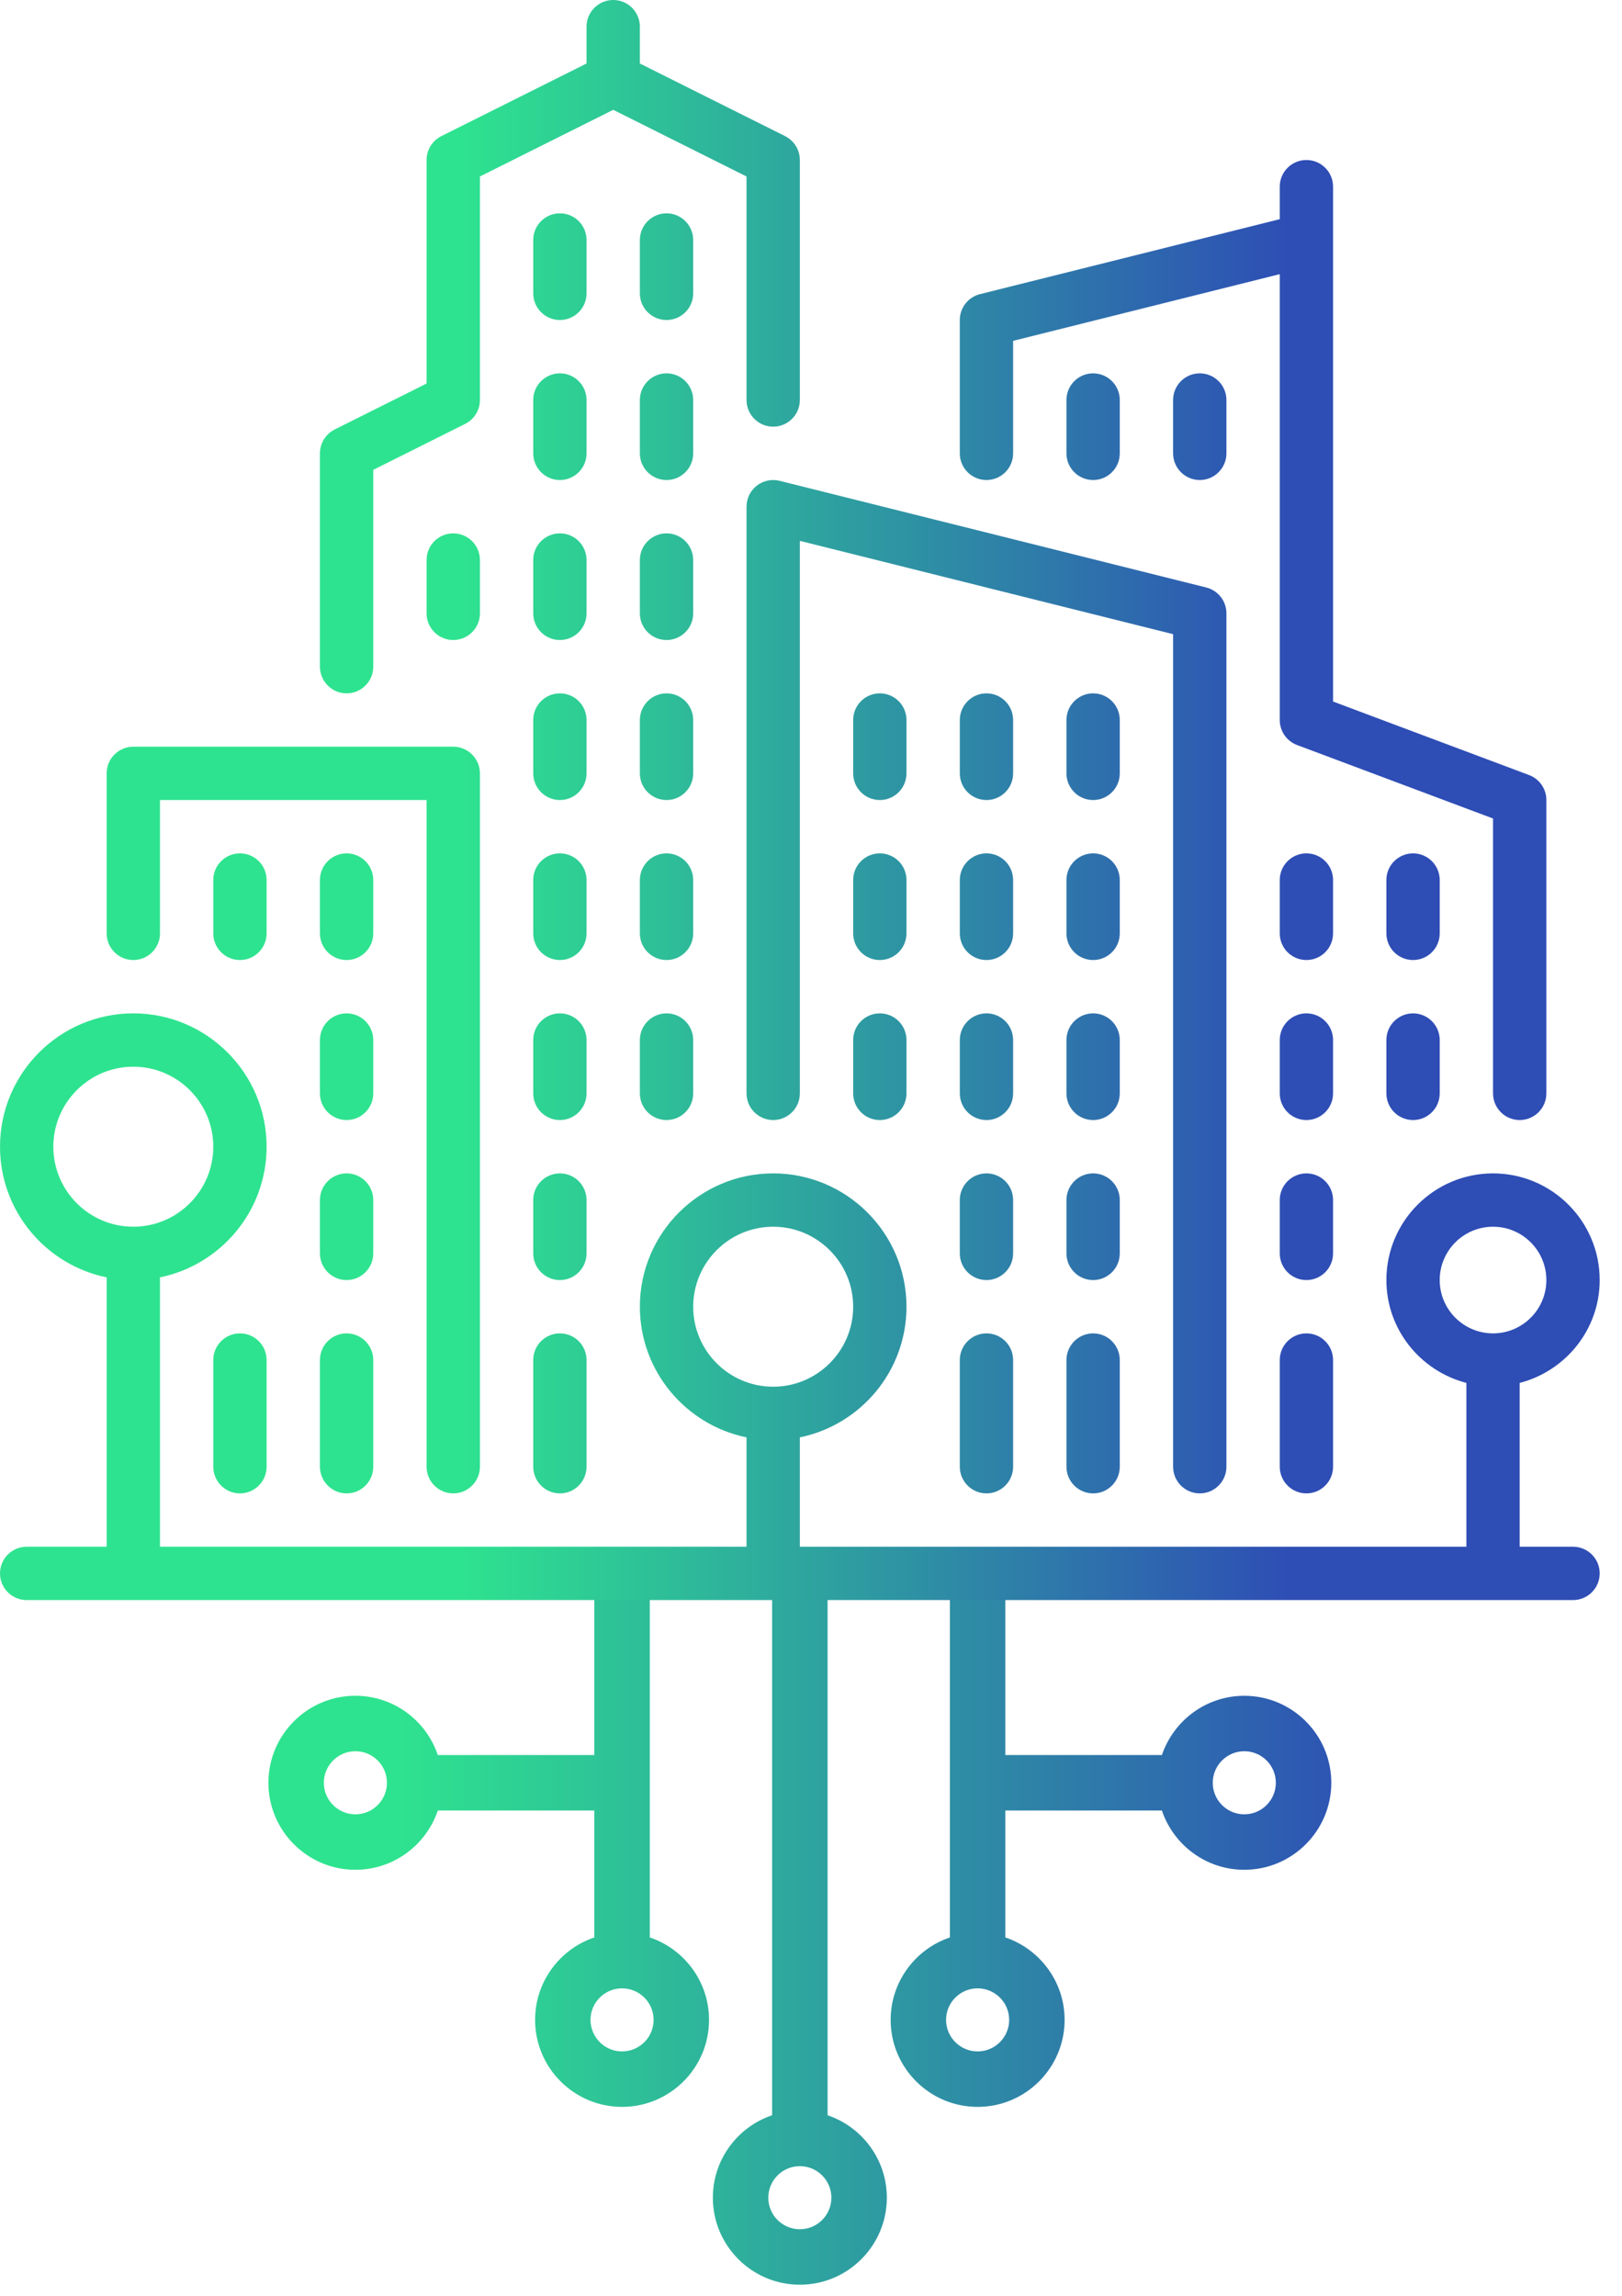 <?xml version="1.0" encoding="UTF-8" standalone="no"?><!DOCTYPE svg PUBLIC "-//W3C//DTD SVG 1.1//EN" "http://www.w3.org/Graphics/SVG/1.1/DTD/svg11.dtd"><svg width="100%" height="100%" viewBox="0 0 65 92" version="1.1" xmlns="http://www.w3.org/2000/svg" xmlns:xlink="http://www.w3.org/1999/xlink" xml:space="preserve" xmlns:serif="http://www.serif.com/" style="fill-rule:evenodd;clip-rule:evenodd;stroke-linejoin:round;stroke-miterlimit:1.414;"><g><g id="Layer1"><path d="M30.942,63.038l0,21.708c-1.379,0.465 -2.375,1.77 -2.375,3.304c0,1.922 1.564,3.486 3.486,3.486c1.922,0 3.486,-1.564 3.486,-3.486c0,-1.534 -0.996,-2.838 -2.375,-3.303l0,-21.709l-2.222,0Zm2.375,25.012c0,0.697 -0.567,1.264 -1.264,1.264c-0.697,0 -1.264,-0.567 -1.264,-1.264c0,-0.697 0.567,-1.264 1.264,-1.264c0.697,0 1.264,0.567 1.264,1.264Zm6.971,-15.513l0,5.085c1.379,0.466 2.375,1.77 2.375,3.304c0,1.922 -1.564,3.485 -3.486,3.485c-1.922,0 -3.485,-1.563 -3.485,-3.485c0,-1.534 0.996,-2.839 2.374,-3.304l0,-14.584l2.222,0l0,7.277l6.273,0c0.473,-1.385 1.774,-2.374 3.303,-2.374c1.922,0 3.486,1.563 3.486,3.485c0,1.922 -1.564,3.486 -3.486,3.486c-1.534,0 -2.838,-0.996 -3.303,-2.375l-6.273,0Zm-22.743,0c-0.465,1.379 -1.769,2.375 -3.303,2.375c-1.922,0 -3.486,-1.564 -3.486,-3.486c0,-1.922 1.564,-3.486 3.486,-3.486c1.534,0 2.838,0.996 3.303,2.375l6.272,0l0,-7.277l2.222,0l0,14.584c1.379,0.465 2.375,1.77 2.375,3.303c0,1.922 -1.564,3.486 -3.486,3.486c-1.922,0 -3.485,-1.564 -3.485,-3.486c0,-1.533 0.996,-2.838 2.374,-3.303l0,-5.085l-6.272,0Zm8.647,8.388c0,0.327 -0.124,0.625 -0.329,0.85c-0.231,0.254 -0.564,0.414 -0.935,0.414c-0.329,0 -0.63,-0.126 -0.855,-0.334c-0.251,-0.231 -0.409,-0.562 -0.409,-0.93c0,-0.696 0.567,-1.263 1.264,-1.263c0.19,0 0.37,0.042 0.532,0.117c0.432,0.201 0.732,0.64 0.732,1.146Zm14.249,0c0,0.697 -0.567,1.264 -1.264,1.264c-0.697,0 -1.264,-0.567 -1.264,-1.264c0,-0.696 0.567,-1.263 1.264,-1.263c0.697,0 1.264,0.567 1.264,1.263Zm9.423,-10.763c0.697,0 1.264,0.567 1.264,1.264c0,0.697 -0.567,1.264 -1.264,1.264c-0.697,0 -1.264,-0.567 -1.264,-1.264c0,-0.697 0.567,-1.264 1.264,-1.264Zm-35.622,2.528c-0.697,0 -1.264,-0.567 -1.264,-1.264c0,-0.697 0.567,-1.264 1.264,-1.264c0.697,0 1.264,0.567 1.264,1.264c0,0.697 -0.567,1.264 -1.264,1.264Z" style="fill:url(#_Linear1);"/></g><g><path d="M40.6,41.669c0,-0.59 -0.478,-1.069 -1.068,-1.069c-0.59,0 -1.068,0.479 -1.068,1.069l0,2.137c0,0.589 0.478,1.068 1.068,1.068c0.59,0 1.068,-0.479 1.068,-1.068l0,-2.137Z" style="fill:url(#_Linear2);fill-rule:nonzero;"/><path d="M39.532,53.421c-0.59,0 -1.069,0.479 -1.069,1.069l0,4.273c0,0.59 0.479,1.069 1.069,1.069c0.589,0 1.068,-0.479 1.068,-1.069l0,-4.273c0,-0.59 -0.478,-1.069 -1.068,-1.069Z" style="fill:url(#_Linear3);fill-rule:nonzero;"/><path d="M44.874,28.848c0,-0.59 -0.479,-1.069 -1.068,-1.069c-0.59,0 -1.069,0.479 -1.069,1.069l0,2.136c0,0.59 0.479,1.069 1.069,1.069c0.589,0 1.068,-0.479 1.068,-1.069l0,-2.136Z" style="fill:url(#_Linear4);fill-rule:nonzero;"/><path d="M40.6,35.258c0,-0.59 -0.478,-1.068 -1.068,-1.068c-0.59,0 -1.068,0.478 -1.068,1.068l0,2.137c0,0.59 0.478,1.068 1.068,1.068c0.59,0 1.068,-0.478 1.068,-1.068l0,-2.137Z" style="fill:url(#_Linear5);fill-rule:nonzero;"/><path d="M40.6,48.079c0,-0.589 -0.478,-1.068 -1.068,-1.068c-0.59,0 -1.069,0.479 -1.069,1.068l0,2.137c0,0.59 0.479,1.069 1.069,1.069c0.589,0 1.068,-0.479 1.068,-1.069l0,-2.137l0,0Z" style="fill:url(#_Linear6);fill-rule:nonzero;"/><path d="M44.874,35.258c0,-0.59 -0.479,-1.068 -1.068,-1.068c-0.59,0 -1.069,0.478 -1.069,1.068l0,2.137c0,0.59 0.479,1.068 1.069,1.068c0.589,0 1.068,-0.478 1.068,-1.068l0,-2.137Z" style="fill:url(#_Linear7);fill-rule:nonzero;"/><path d="M36.326,28.848c0,-0.59 -0.478,-1.069 -1.068,-1.069c-0.59,0 -1.068,0.479 -1.068,1.069l0,2.136c0,0.59 0.478,1.069 1.068,1.069c0.59,0 1.068,-0.479 1.068,-1.069l0,-2.136Z" style="fill:url(#_Linear8);fill-rule:nonzero;"/><path d="M40.6,28.848c0,-0.59 -0.478,-1.069 -1.068,-1.069c-0.59,0 -1.068,0.479 -1.068,1.069l0,2.136c0,0.59 0.478,1.069 1.068,1.069c0.59,0 1.068,-0.479 1.068,-1.069l0,-2.136Z" style="fill:url(#_Linear9);fill-rule:nonzero;"/><path d="M44.874,18.163l0,-2.137c0,-0.589 -0.479,-1.068 -1.068,-1.068c-0.59,0 -1.069,0.479 -1.069,1.068l0,2.137c0,0.59 0.479,1.069 1.069,1.069c0.589,0 1.068,-0.479 1.068,-1.069Z" style="fill:url(#_Linear10);fill-rule:nonzero;"/><path d="M36.326,35.258c0,-0.59 -0.478,-1.068 -1.068,-1.068c-0.59,0 -1.068,0.478 -1.068,1.068l0,2.137c0,0.59 0.478,1.068 1.068,1.068c0.59,0 1.068,-0.478 1.068,-1.068l0,-2.137Z" style="fill:url(#_Linear11);fill-rule:nonzero;"/><path d="M49.148,16.026c0,-0.589 -0.479,-1.068 -1.069,-1.068c-0.589,0 -1.068,0.479 -1.068,1.068l0,2.137c0,0.59 0.479,1.069 1.068,1.069c0.59,0 1.069,-0.479 1.069,-1.069l0,-2.137Z" style="fill:url(#_Linear12);fill-rule:nonzero;"/><path d="M35.258,40.6c-0.59,0 -1.068,0.479 -1.068,1.069l0,2.137c0,0.589 0.478,1.068 1.068,1.068c0.59,0 1.068,-0.479 1.068,-1.068l0,-2.137c0,-0.59 -0.478,-1.069 -1.068,-1.069Z" style="fill:url(#_Linear13);fill-rule:nonzero;"/><path d="M53.421,48.079c0,-0.589 -0.478,-1.068 -1.068,-1.068c-0.59,0 -1.068,0.479 -1.068,1.068l0,2.137c0,0.59 0.478,1.069 1.068,1.069c0.59,0 1.068,-0.479 1.068,-1.069l0,-2.137l0,0Z" style="fill:url(#_Linear14);fill-rule:nonzero;"/><path d="M52.353,53.421c-0.59,0 -1.068,0.479 -1.068,1.069l0,4.273c0,0.59 0.478,1.069 1.068,1.069c0.59,0 1.068,-0.479 1.068,-1.069l0,-4.273c0,-0.59 -0.478,-1.069 -1.068,-1.069Z" style="fill:url(#_Linear15);fill-rule:nonzero;"/><path d="M56.627,40.6c-0.59,0 -1.069,0.479 -1.069,1.069l0,2.137c0,0.589 0.479,1.068 1.069,1.068c0.589,0 1.068,-0.479 1.068,-1.068l0,-2.137c0,-0.59 -0.479,-1.069 -1.068,-1.069Z" style="fill:url(#_Linear16);fill-rule:nonzero;"/><path d="M39.532,19.232c0.589,0 1.068,-0.479 1.068,-1.069l0,-4.507l10.685,-2.672l0,17.864c0,0.445 0.276,0.844 0.693,1.001l7.854,2.944l0,11.013c0,0.589 0.479,1.068 1.068,1.068c0.59,0 1.069,-0.479 1.069,-1.068l0,-11.753c0,-0.446 -0.277,-0.844 -0.694,-1.001l-7.854,-2.945l0,-20.628c0,-0.59 -0.478,-1.068 -1.068,-1.068c-0.59,0 -1.068,0.478 -1.068,1.068l0,1.302l-12.013,3.004c-0.475,0.118 -0.809,0.546 -0.809,1.036l0,5.342c0,0.59 0.479,1.069 1.069,1.069Z" style="fill:url(#_Linear17);fill-rule:nonzero;"/><path d="M57.695,35.258c0,-0.59 -0.479,-1.068 -1.068,-1.068c-0.59,0 -1.069,0.478 -1.069,1.068l0,2.137c0,0.59 0.479,1.068 1.069,1.068c0.589,0 1.068,-0.478 1.068,-1.068l0,-2.137Z" style="fill:url(#_Linear18);fill-rule:nonzero;"/><path d="M53.421,35.258c0,-0.59 -0.478,-1.068 -1.068,-1.068c-0.59,0 -1.068,0.478 -1.068,1.068l0,2.137c0,0.59 0.478,1.068 1.068,1.068c0.59,0 1.068,-0.478 1.068,-1.068l0,-2.137Z" style="fill:url(#_Linear19);fill-rule:nonzero;"/><path d="M44.874,48.079c0,-0.589 -0.479,-1.068 -1.068,-1.068c-0.59,0 -1.069,0.479 -1.069,1.068l0,2.137c0,0.59 0.479,1.069 1.069,1.069c0.589,0 1.068,-0.479 1.068,-1.069l0,-2.137Z" style="fill:url(#_Linear20);fill-rule:nonzero;"/><path d="M53.421,41.669c0,-0.59 -0.478,-1.069 -1.068,-1.069c-0.59,0 -1.068,0.479 -1.068,1.069l0,2.137c0,0.589 0.478,1.068 1.068,1.068c0.59,0 1.068,-0.479 1.068,-1.068l0,-2.137Z" style="fill:url(#_Linear21);fill-rule:nonzero;"/><path d="M43.806,53.421c-0.59,0 -1.069,0.479 -1.069,1.069l0,4.273c0,0.59 0.479,1.069 1.069,1.069c0.589,0 1.068,-0.479 1.068,-1.069l0,-4.273c0,-0.59 -0.479,-1.069 -1.068,-1.069Z" style="fill:url(#_Linear22);fill-rule:nonzero;"/><path d="M44.874,41.669c0,-0.59 -0.479,-1.069 -1.068,-1.069c-0.59,0 -1.069,0.479 -1.069,1.069l0,2.137c0,0.589 0.479,1.068 1.069,1.068c0.589,0 1.068,-0.479 1.068,-1.068l0,-2.137Z" style="fill:url(#_Linear23);fill-rule:nonzero;"/><path d="M48.079,59.832c0.59,0 1.069,-0.479 1.069,-1.068l0,-34.19c0,-0.491 -0.335,-0.918 -0.809,-1.036l-17.095,-4.274c-0.317,-0.08 -0.658,-0.008 -0.917,0.194c-0.259,0.202 -0.411,0.513 -0.411,0.842l0,23.505c0,0.59 0.479,1.069 1.068,1.069c0.59,0 1.069,-0.479 1.069,-1.069l0,-22.136l14.958,3.739l0,33.356c0,0.589 0.479,1.068 1.068,1.068Z" style="fill:url(#_Linear24);fill-rule:nonzero;"/><path d="M23.505,22.437c0,-0.59 -0.478,-1.068 -1.068,-1.068c-0.59,0 -1.068,0.478 -1.068,1.068l0,2.137c0,0.59 0.478,1.068 1.068,1.068c0.59,0 1.068,-0.478 1.068,-1.068l0,-2.137Z" style="fill:url(#_Linear25);fill-rule:nonzero;"/><path d="M23.505,16.026c0,-0.589 -0.478,-1.068 -1.068,-1.068c-0.59,0 -1.068,0.479 -1.068,1.068l0,2.137c0,0.59 0.478,1.069 1.068,1.069c0.59,0 1.068,-0.479 1.068,-1.069l0,-2.137Z" style="fill:url(#_Linear26);fill-rule:nonzero;"/><path d="M14.958,48.079c0,-0.589 -0.479,-1.068 -1.068,-1.068c-0.59,0 -1.069,0.479 -1.069,1.068l0,2.137c0,0.59 0.479,1.069 1.069,1.069c0.589,0 1.068,-0.479 1.068,-1.069l0,-2.137l0,0Z" style="fill:url(#_Linear27);fill-rule:nonzero;"/><path d="M5.342,38.463c0.59,0 1.069,-0.478 1.069,-1.068l0,-5.342l10.684,0l0,26.71c0,0.59 0.478,1.069 1.068,1.069c0.59,0 1.069,-0.479 1.069,-1.069l0,-27.779c0,-0.589 -0.479,-1.068 -1.069,-1.068l-12.821,0c-0.59,0 -1.068,0.479 -1.068,1.068l0,6.411c0,0.59 0.478,1.068 1.068,1.068Z" style="fill:url(#_Linear28);fill-rule:nonzero;"/><path d="M17.095,22.437l0,2.137c0,0.59 0.478,1.068 1.068,1.068c0.59,0 1.069,-0.478 1.069,-1.068l0,-2.137c0,-0.59 -0.479,-1.068 -1.069,-1.068c-0.59,0 -1.068,0.478 -1.068,1.068Z" style="fill:url(#_Linear29);fill-rule:nonzero;"/><path d="M23.505,9.616c0,-0.59 -0.478,-1.069 -1.068,-1.069c-0.59,0 -1.068,0.479 -1.068,1.069l0,2.137c0,0.589 0.478,1.068 1.068,1.068c0.59,0 1.068,-0.479 1.068,-1.068l0,-2.137Z" style="fill:url(#_Linear30);fill-rule:nonzero;"/><path d="M13.89,53.421c-0.59,0 -1.069,0.479 -1.069,1.069l0,4.273c0,0.59 0.479,1.069 1.069,1.069c0.589,0 1.068,-0.479 1.068,-1.069l0,-4.273c0,-0.59 -0.479,-1.069 -1.068,-1.069Z" style="fill:url(#_Linear31);fill-rule:nonzero;"/><path d="M63.037,61.969l-2.137,0l0,-6.563c1.838,-0.477 3.206,-2.136 3.206,-4.122c0,-2.357 -1.917,-4.273 -4.274,-4.273c-2.357,0 -4.274,1.917 -4.274,4.273c0,1.986 1.368,3.645 3.206,4.122l0,6.563l-26.711,0l0,-4.382c2.435,-0.497 4.273,-2.654 4.273,-5.234c0,-2.946 -2.396,-5.342 -5.342,-5.342c-2.945,0 -5.342,2.396 -5.342,5.342c0,2.58 1.839,4.737 4.274,5.234l0,4.382l-23.505,0l0,-10.792c2.434,-0.497 4.273,-2.654 4.273,-5.235c0,-2.945 -2.396,-5.342 -5.342,-5.342c-2.946,0 -5.342,2.397 -5.342,5.342c0,2.581 1.839,4.738 4.274,5.235l0,10.792l-3.206,0c-0.589,0 -1.068,0.478 -1.068,1.068c0,0.59 0.479,1.069 1.068,1.069l61.969,0c0.59,0 1.069,-0.479 1.069,-1.069c0,-0.589 -0.479,-1.068 -1.069,-1.068Zm-60.9,-16.027c0,-1.767 1.438,-3.205 3.205,-3.205c1.767,0 3.205,1.438 3.205,3.205c0,1.767 -1.438,3.206 -3.205,3.206c-1.767,0 -3.205,-1.439 -3.205,-3.206Zm25.642,6.411c0,-1.767 1.438,-3.205 3.205,-3.205c1.768,0 3.206,1.438 3.206,3.205c0,1.767 -1.438,3.205 -3.206,3.205c-1.767,0 -3.205,-1.438 -3.205,-3.205Zm29.916,-1.068c0,-1.179 0.958,-2.137 2.137,-2.137c1.179,0 2.137,0.958 2.137,2.137c0,1.178 -0.958,2.136 -2.137,2.136c-1.179,0 -2.137,-0.958 -2.137,-2.136Z" style="fill:url(#_Linear32);fill-rule:nonzero;"/><path d="M8.547,54.49l0,4.273c0,0.59 0.479,1.069 1.069,1.069c0.59,0 1.068,-0.479 1.068,-1.069l0,-4.273c0,-0.59 -0.478,-1.069 -1.068,-1.069c-0.59,0 -1.069,0.479 -1.069,1.069Z" style="fill:url(#_Linear33);fill-rule:nonzero;"/><path d="M14.958,35.258c0,-0.59 -0.479,-1.068 -1.068,-1.068c-0.59,0 -1.069,0.478 -1.069,1.068l0,2.137c0,0.59 0.479,1.068 1.069,1.068c0.589,0 1.068,-0.478 1.068,-1.068l0,-2.137Z" style="fill:url(#_Linear34);fill-rule:nonzero;"/><path d="M14.958,41.669c0,-0.59 -0.479,-1.069 -1.068,-1.069c-0.59,0 -1.069,0.479 -1.069,1.069l0,2.137c0,0.589 0.479,1.068 1.069,1.068c0.589,0 1.068,-0.479 1.068,-1.068l0,-2.137Z" style="fill:url(#_Linear35);fill-rule:nonzero;"/><path d="M8.547,35.258l0,2.137c0,0.59 0.479,1.068 1.069,1.068c0.59,0 1.068,-0.478 1.068,-1.068l0,-2.137c0,-0.59 -0.478,-1.068 -1.068,-1.068c-0.59,0 -1.069,0.478 -1.069,1.068Z" style="fill:url(#_Linear36);fill-rule:nonzero;"/><path d="M23.505,41.669c0,-0.59 -0.478,-1.069 -1.068,-1.069c-0.59,0 -1.068,0.479 -1.068,1.069l0,2.137c0,0.589 0.478,1.068 1.068,1.068c0.59,0 1.068,-0.479 1.068,-1.068l0,-2.137Z" style="fill:url(#_Linear37);fill-rule:nonzero;"/><path d="M27.779,28.848c0,-0.59 -0.479,-1.069 -1.068,-1.069c-0.59,0 -1.069,0.479 -1.069,1.069l0,2.136c0,0.59 0.479,1.069 1.069,1.069c0.589,0 1.068,-0.479 1.068,-1.069l0,-2.136Z" style="fill:url(#_Linear38);fill-rule:nonzero;"/><path d="M27.779,22.437c0,-0.59 -0.479,-1.068 -1.068,-1.068c-0.59,0 -1.069,0.478 -1.069,1.068l0,2.137c0,0.59 0.479,1.068 1.069,1.068c0.589,0 1.068,-0.478 1.068,-1.068l0,-2.137Z" style="fill:url(#_Linear39);fill-rule:nonzero;"/><path d="M27.779,35.258c0,-0.59 -0.479,-1.068 -1.068,-1.068c-0.59,0 -1.069,0.478 -1.069,1.068l0,2.137c0,0.59 0.479,1.068 1.069,1.068c0.589,0 1.068,-0.478 1.068,-1.068l0,-2.137Z" style="fill:url(#_Linear40);fill-rule:nonzero;"/><path d="M26.711,40.6c-0.59,0 -1.069,0.479 -1.069,1.069l0,2.137c0,0.589 0.479,1.068 1.069,1.068c0.589,0 1.068,-0.479 1.068,-1.068l0,-2.137c0,-0.59 -0.479,-1.069 -1.068,-1.069Z" style="fill:url(#_Linear41);fill-rule:nonzero;"/><path d="M27.779,16.026c0,-0.589 -0.479,-1.068 -1.068,-1.068c-0.59,0 -1.069,0.479 -1.069,1.068l0,2.137c0,0.59 0.479,1.069 1.069,1.069c0.589,0 1.068,-0.479 1.068,-1.069l0,-2.137Z" style="fill:url(#_Linear42);fill-rule:nonzero;"/><path d="M23.505,48.079c0,-0.589 -0.478,-1.068 -1.068,-1.068c-0.59,0 -1.068,0.479 -1.068,1.068l0,2.137c0,0.59 0.478,1.069 1.068,1.069c0.59,0 1.068,-0.479 1.068,-1.069l0,-2.137Z" style="fill:url(#_Linear43);fill-rule:nonzero;"/><path d="M13.89,27.779c0.589,0 1.068,-0.479 1.068,-1.068l0,-7.887l3.683,-1.841c0.362,-0.182 0.591,-0.552 0.591,-0.957l0,-8.955l5.342,-2.671l5.342,2.671l0,8.955c0,0.59 0.479,1.069 1.068,1.069c0.59,0 1.069,-0.479 1.069,-1.069l0,-9.615c0,-0.405 -0.229,-0.775 -0.591,-0.957l-5.82,-2.909l0,-1.477c0,-0.589 -0.478,-1.068 -1.068,-1.068c-0.59,0 -1.069,0.479 -1.069,1.068l0,1.477l-5.819,2.909c-0.362,0.182 -0.591,0.552 -0.591,0.956l0,8.956l-3.683,1.841c-0.362,0.182 -0.591,0.551 -0.591,0.956l0,8.548c0,0.589 0.479,1.068 1.069,1.068Z" style="fill:url(#_Linear44);fill-rule:nonzero;"/><path d="M23.505,35.258c0,-0.59 -0.478,-1.068 -1.068,-1.068c-0.59,0 -1.068,0.478 -1.068,1.068l0,2.137c0,0.59 0.478,1.068 1.068,1.068c0.59,0 1.068,-0.478 1.068,-1.068l0,-2.137Z" style="fill:url(#_Linear45);fill-rule:nonzero;"/><path d="M22.437,53.421c-0.59,0 -1.068,0.479 -1.068,1.069l0,4.273c0,0.59 0.478,1.069 1.068,1.069c0.59,0 1.068,-0.479 1.068,-1.069l0,-4.273c0,-0.59 -0.478,-1.069 -1.068,-1.069Z" style="fill:url(#_Linear46);fill-rule:nonzero;"/><path d="M27.779,9.616c0,-0.59 -0.479,-1.069 -1.068,-1.069c-0.59,0 -1.069,0.479 -1.069,1.069l0,2.137c0,0.589 0.479,1.068 1.069,1.068c0.589,0 1.068,-0.479 1.068,-1.068l0,-2.137Z" style="fill:url(#_Linear47);fill-rule:nonzero;"/><path d="M23.505,28.848c0,-0.59 -0.478,-1.069 -1.068,-1.069c-0.59,0 -1.068,0.479 -1.068,1.069l0,2.136c0,0.59 0.478,1.069 1.068,1.069c0.59,0 1.068,-0.479 1.068,-1.069l0,-2.136Z" style="fill:url(#_Linear48);fill-rule:nonzero;"/></g></g><defs><linearGradient id="_Linear1" x1="0" y1="0" x2="1" y2="0" gradientUnits="userSpaceOnUse" gradientTransform="matrix(39.566,0,0,56.495,15.882,87.091)"><stop offset="0" style="stop-color:#2ee38f;stop-opacity:1"/><stop offset="1" style="stop-color:#2e4db5;stop-opacity:1"/></linearGradient><linearGradient id="_Linear2" x1="0" y1="0" x2="1" y2="0" gradientUnits="userSpaceOnUse" gradientTransform="matrix(33.444,0,0,47.754,18.384,60.349)"><stop offset="0" style="stop-color:#2ee38f;stop-opacity:1"/><stop offset="1" style="stop-color:#2e4db5;stop-opacity:1"/></linearGradient><linearGradient id="_Linear3" x1="0" y1="0" x2="1" y2="0" gradientUnits="userSpaceOnUse" gradientTransform="matrix(33.444,0,0,47.754,18.384,60.349)"><stop offset="0" style="stop-color:#2ee38f;stop-opacity:1"/><stop offset="1" style="stop-color:#2e4db5;stop-opacity:1"/></linearGradient><linearGradient id="_Linear4" x1="0" y1="0" x2="1" y2="0" gradientUnits="userSpaceOnUse" gradientTransform="matrix(33.444,0,0,47.754,18.384,60.349)"><stop offset="0" style="stop-color:#2ee38f;stop-opacity:1"/><stop offset="1" style="stop-color:#2e4db5;stop-opacity:1"/></linearGradient><linearGradient id="_Linear5" x1="0" y1="0" x2="1" y2="0" gradientUnits="userSpaceOnUse" gradientTransform="matrix(33.444,0,0,47.754,18.384,60.349)"><stop offset="0" style="stop-color:#2ee38f;stop-opacity:1"/><stop offset="1" style="stop-color:#2e4db5;stop-opacity:1"/></linearGradient><linearGradient id="_Linear6" x1="0" y1="0" x2="1" y2="0" gradientUnits="userSpaceOnUse" gradientTransform="matrix(33.444,0,0,47.754,18.384,60.349)"><stop offset="0" style="stop-color:#2ee38f;stop-opacity:1"/><stop offset="1" style="stop-color:#2e4db5;stop-opacity:1"/></linearGradient><linearGradient id="_Linear7" x1="0" y1="0" x2="1" y2="0" gradientUnits="userSpaceOnUse" gradientTransform="matrix(33.444,0,0,47.754,18.384,60.349)"><stop offset="0" style="stop-color:#2ee38f;stop-opacity:1"/><stop offset="1" style="stop-color:#2e4db5;stop-opacity:1"/></linearGradient><linearGradient id="_Linear8" x1="0" y1="0" x2="1" y2="0" gradientUnits="userSpaceOnUse" gradientTransform="matrix(33.444,0,0,47.754,18.384,60.349)"><stop offset="0" style="stop-color:#2ee38f;stop-opacity:1"/><stop offset="1" style="stop-color:#2e4db5;stop-opacity:1"/></linearGradient><linearGradient id="_Linear9" x1="0" y1="0" x2="1" y2="0" gradientUnits="userSpaceOnUse" gradientTransform="matrix(33.444,0,0,47.754,18.384,60.349)"><stop offset="0" style="stop-color:#2ee38f;stop-opacity:1"/><stop offset="1" style="stop-color:#2e4db5;stop-opacity:1"/></linearGradient><linearGradient id="_Linear10" x1="0" y1="0" x2="1" y2="0" gradientUnits="userSpaceOnUse" gradientTransform="matrix(33.444,0,0,47.754,18.384,60.349)"><stop offset="0" style="stop-color:#2ee38f;stop-opacity:1"/><stop offset="1" style="stop-color:#2e4db5;stop-opacity:1"/></linearGradient><linearGradient id="_Linear11" x1="0" y1="0" x2="1" y2="0" gradientUnits="userSpaceOnUse" gradientTransform="matrix(33.444,0,0,47.754,18.384,60.349)"><stop offset="0" style="stop-color:#2ee38f;stop-opacity:1"/><stop offset="1" style="stop-color:#2e4db5;stop-opacity:1"/></linearGradient><linearGradient id="_Linear12" x1="0" y1="0" x2="1" y2="0" gradientUnits="userSpaceOnUse" gradientTransform="matrix(33.444,0,0,47.754,18.384,60.349)"><stop offset="0" style="stop-color:#2ee38f;stop-opacity:1"/><stop offset="1" style="stop-color:#2e4db5;stop-opacity:1"/></linearGradient><linearGradient id="_Linear13" x1="0" y1="0" x2="1" y2="0" gradientUnits="userSpaceOnUse" gradientTransform="matrix(33.444,0,0,47.754,18.384,60.349)"><stop offset="0" style="stop-color:#2ee38f;stop-opacity:1"/><stop offset="1" style="stop-color:#2e4db5;stop-opacity:1"/></linearGradient><linearGradient id="_Linear14" x1="0" y1="0" x2="1" y2="0" gradientUnits="userSpaceOnUse" gradientTransform="matrix(33.444,0,0,47.754,18.384,60.349)"><stop offset="0" style="stop-color:#2ee38f;stop-opacity:1"/><stop offset="1" style="stop-color:#2e4db5;stop-opacity:1"/></linearGradient><linearGradient id="_Linear15" x1="0" y1="0" x2="1" y2="0" gradientUnits="userSpaceOnUse" gradientTransform="matrix(33.444,0,0,47.754,18.384,60.349)"><stop offset="0" style="stop-color:#2ee38f;stop-opacity:1"/><stop offset="1" style="stop-color:#2e4db5;stop-opacity:1"/></linearGradient><linearGradient id="_Linear16" x1="0" y1="0" x2="1" y2="0" gradientUnits="userSpaceOnUse" gradientTransform="matrix(33.444,0,0,47.754,18.384,60.349)"><stop offset="0" style="stop-color:#2ee38f;stop-opacity:1"/><stop offset="1" style="stop-color:#2e4db5;stop-opacity:1"/></linearGradient><linearGradient id="_Linear17" x1="0" y1="0" x2="1" y2="0" gradientUnits="userSpaceOnUse" gradientTransform="matrix(33.444,0,0,47.754,18.384,60.349)"><stop offset="0" style="stop-color:#2ee38f;stop-opacity:1"/><stop offset="1" style="stop-color:#2e4db5;stop-opacity:1"/></linearGradient><linearGradient id="_Linear18" x1="0" y1="0" x2="1" y2="0" gradientUnits="userSpaceOnUse" gradientTransform="matrix(33.444,0,0,47.754,18.384,60.349)"><stop offset="0" style="stop-color:#2ee38f;stop-opacity:1"/><stop offset="1" style="stop-color:#2e4db5;stop-opacity:1"/></linearGradient><linearGradient id="_Linear19" x1="0" y1="0" x2="1" y2="0" gradientUnits="userSpaceOnUse" gradientTransform="matrix(33.444,0,0,47.754,18.384,60.349)"><stop offset="0" style="stop-color:#2ee38f;stop-opacity:1"/><stop offset="1" style="stop-color:#2e4db5;stop-opacity:1"/></linearGradient><linearGradient id="_Linear20" x1="0" y1="0" x2="1" y2="0" gradientUnits="userSpaceOnUse" gradientTransform="matrix(33.444,0,0,47.754,18.384,60.349)"><stop offset="0" style="stop-color:#2ee38f;stop-opacity:1"/><stop offset="1" style="stop-color:#2e4db5;stop-opacity:1"/></linearGradient><linearGradient id="_Linear21" x1="0" y1="0" x2="1" y2="0" gradientUnits="userSpaceOnUse" gradientTransform="matrix(33.444,0,0,47.754,18.384,60.349)"><stop offset="0" style="stop-color:#2ee38f;stop-opacity:1"/><stop offset="1" style="stop-color:#2e4db5;stop-opacity:1"/></linearGradient><linearGradient id="_Linear22" x1="0" y1="0" x2="1" y2="0" gradientUnits="userSpaceOnUse" gradientTransform="matrix(33.444,0,0,47.754,18.384,60.349)"><stop offset="0" style="stop-color:#2ee38f;stop-opacity:1"/><stop offset="1" style="stop-color:#2e4db5;stop-opacity:1"/></linearGradient><linearGradient id="_Linear23" x1="0" y1="0" x2="1" y2="0" gradientUnits="userSpaceOnUse" gradientTransform="matrix(33.444,0,0,47.754,18.384,60.349)"><stop offset="0" style="stop-color:#2ee38f;stop-opacity:1"/><stop offset="1" style="stop-color:#2e4db5;stop-opacity:1"/></linearGradient><linearGradient id="_Linear24" x1="0" y1="0" x2="1" y2="0" gradientUnits="userSpaceOnUse" gradientTransform="matrix(33.444,0,0,47.754,18.384,60.349)"><stop offset="0" style="stop-color:#2ee38f;stop-opacity:1"/><stop offset="1" style="stop-color:#2e4db5;stop-opacity:1"/></linearGradient><linearGradient id="_Linear25" x1="0" y1="0" x2="1" y2="0" gradientUnits="userSpaceOnUse" gradientTransform="matrix(33.444,0,0,47.754,18.384,60.349)"><stop offset="0" style="stop-color:#2ee38f;stop-opacity:1"/><stop offset="1" style="stop-color:#2e4db5;stop-opacity:1"/></linearGradient><linearGradient id="_Linear26" x1="0" y1="0" x2="1" y2="0" gradientUnits="userSpaceOnUse" gradientTransform="matrix(33.444,0,0,47.754,18.384,60.349)"><stop offset="0" style="stop-color:#2ee38f;stop-opacity:1"/><stop offset="1" style="stop-color:#2e4db5;stop-opacity:1"/></linearGradient><linearGradient id="_Linear27" x1="0" y1="0" x2="1" y2="0" gradientUnits="userSpaceOnUse" gradientTransform="matrix(33.444,0,0,47.754,18.384,60.349)"><stop offset="0" style="stop-color:#2ee38f;stop-opacity:1"/><stop offset="1" style="stop-color:#2e4db5;stop-opacity:1"/></linearGradient><linearGradient id="_Linear28" x1="0" y1="0" x2="1" y2="0" gradientUnits="userSpaceOnUse" gradientTransform="matrix(33.444,0,0,47.754,18.384,60.349)"><stop offset="0" style="stop-color:#2ee38f;stop-opacity:1"/><stop offset="1" style="stop-color:#2e4db5;stop-opacity:1"/></linearGradient><linearGradient id="_Linear29" x1="0" y1="0" x2="1" y2="0" gradientUnits="userSpaceOnUse" gradientTransform="matrix(33.444,0,0,47.754,18.384,60.349)"><stop offset="0" style="stop-color:#2ee38f;stop-opacity:1"/><stop offset="1" style="stop-color:#2e4db5;stop-opacity:1"/></linearGradient><linearGradient id="_Linear30" x1="0" y1="0" x2="1" y2="0" gradientUnits="userSpaceOnUse" gradientTransform="matrix(33.444,0,0,47.754,18.384,60.349)"><stop offset="0" style="stop-color:#2ee38f;stop-opacity:1"/><stop offset="1" style="stop-color:#2e4db5;stop-opacity:1"/></linearGradient><linearGradient id="_Linear31" x1="0" y1="0" x2="1" y2="0" gradientUnits="userSpaceOnUse" gradientTransform="matrix(33.444,0,0,47.754,18.384,60.349)"><stop offset="0" style="stop-color:#2ee38f;stop-opacity:1"/><stop offset="1" style="stop-color:#2e4db5;stop-opacity:1"/></linearGradient><linearGradient id="_Linear32" x1="0" y1="0" x2="1" y2="0" gradientUnits="userSpaceOnUse" gradientTransform="matrix(33.444,0,0,47.754,18.384,60.349)"><stop offset="0" style="stop-color:#2ee38f;stop-opacity:1"/><stop offset="1" style="stop-color:#2e4db5;stop-opacity:1"/></linearGradient><linearGradient id="_Linear33" x1="0" y1="0" x2="1" y2="0" gradientUnits="userSpaceOnUse" gradientTransform="matrix(33.444,0,0,47.754,18.384,60.349)"><stop offset="0" style="stop-color:#2ee38f;stop-opacity:1"/><stop offset="1" style="stop-color:#2e4db5;stop-opacity:1"/></linearGradient><linearGradient id="_Linear34" x1="0" y1="0" x2="1" y2="0" gradientUnits="userSpaceOnUse" gradientTransform="matrix(33.444,0,0,47.754,18.384,60.349)"><stop offset="0" style="stop-color:#2ee38f;stop-opacity:1"/><stop offset="1" style="stop-color:#2e4db5;stop-opacity:1"/></linearGradient><linearGradient id="_Linear35" x1="0" y1="0" x2="1" y2="0" gradientUnits="userSpaceOnUse" gradientTransform="matrix(33.444,0,0,47.754,18.384,60.349)"><stop offset="0" style="stop-color:#2ee38f;stop-opacity:1"/><stop offset="1" style="stop-color:#2e4db5;stop-opacity:1"/></linearGradient><linearGradient id="_Linear36" x1="0" y1="0" x2="1" y2="0" gradientUnits="userSpaceOnUse" gradientTransform="matrix(33.444,0,0,47.754,18.384,60.349)"><stop offset="0" style="stop-color:#2ee38f;stop-opacity:1"/><stop offset="1" style="stop-color:#2e4db5;stop-opacity:1"/></linearGradient><linearGradient id="_Linear37" x1="0" y1="0" x2="1" y2="0" gradientUnits="userSpaceOnUse" gradientTransform="matrix(33.444,0,0,47.754,18.384,60.349)"><stop offset="0" style="stop-color:#2ee38f;stop-opacity:1"/><stop offset="1" style="stop-color:#2e4db5;stop-opacity:1"/></linearGradient><linearGradient id="_Linear38" x1="0" y1="0" x2="1" y2="0" gradientUnits="userSpaceOnUse" gradientTransform="matrix(33.444,0,0,47.754,18.384,60.349)"><stop offset="0" style="stop-color:#2ee38f;stop-opacity:1"/><stop offset="1" style="stop-color:#2e4db5;stop-opacity:1"/></linearGradient><linearGradient id="_Linear39" x1="0" y1="0" x2="1" y2="0" gradientUnits="userSpaceOnUse" gradientTransform="matrix(33.444,0,0,47.754,18.384,60.349)"><stop offset="0" style="stop-color:#2ee38f;stop-opacity:1"/><stop offset="1" style="stop-color:#2e4db5;stop-opacity:1"/></linearGradient><linearGradient id="_Linear40" x1="0" y1="0" x2="1" y2="0" gradientUnits="userSpaceOnUse" gradientTransform="matrix(33.444,0,0,47.754,18.384,60.349)"><stop offset="0" style="stop-color:#2ee38f;stop-opacity:1"/><stop offset="1" style="stop-color:#2e4db5;stop-opacity:1"/></linearGradient><linearGradient id="_Linear41" x1="0" y1="0" x2="1" y2="0" gradientUnits="userSpaceOnUse" gradientTransform="matrix(33.444,0,0,47.754,18.384,60.349)"><stop offset="0" style="stop-color:#2ee38f;stop-opacity:1"/><stop offset="1" style="stop-color:#2e4db5;stop-opacity:1"/></linearGradient><linearGradient id="_Linear42" x1="0" y1="0" x2="1" y2="0" gradientUnits="userSpaceOnUse" gradientTransform="matrix(33.444,0,0,47.754,18.384,60.349)"><stop offset="0" style="stop-color:#2ee38f;stop-opacity:1"/><stop offset="1" style="stop-color:#2e4db5;stop-opacity:1"/></linearGradient><linearGradient id="_Linear43" x1="0" y1="0" x2="1" y2="0" gradientUnits="userSpaceOnUse" gradientTransform="matrix(33.444,0,0,47.754,18.384,60.349)"><stop offset="0" style="stop-color:#2ee38f;stop-opacity:1"/><stop offset="1" style="stop-color:#2e4db5;stop-opacity:1"/></linearGradient><linearGradient id="_Linear44" x1="0" y1="0" x2="1" y2="0" gradientUnits="userSpaceOnUse" gradientTransform="matrix(33.444,0,0,47.754,18.384,60.349)"><stop offset="0" style="stop-color:#2ee38f;stop-opacity:1"/><stop offset="1" style="stop-color:#2e4db5;stop-opacity:1"/></linearGradient><linearGradient id="_Linear45" x1="0" y1="0" x2="1" y2="0" gradientUnits="userSpaceOnUse" gradientTransform="matrix(33.444,0,0,47.754,18.384,60.349)"><stop offset="0" style="stop-color:#2ee38f;stop-opacity:1"/><stop offset="1" style="stop-color:#2e4db5;stop-opacity:1"/></linearGradient><linearGradient id="_Linear46" x1="0" y1="0" x2="1" y2="0" gradientUnits="userSpaceOnUse" gradientTransform="matrix(33.444,0,0,47.754,18.384,60.349)"><stop offset="0" style="stop-color:#2ee38f;stop-opacity:1"/><stop offset="1" style="stop-color:#2e4db5;stop-opacity:1"/></linearGradient><linearGradient id="_Linear47" x1="0" y1="0" x2="1" y2="0" gradientUnits="userSpaceOnUse" gradientTransform="matrix(33.444,0,0,47.754,18.384,60.349)"><stop offset="0" style="stop-color:#2ee38f;stop-opacity:1"/><stop offset="1" style="stop-color:#2e4db5;stop-opacity:1"/></linearGradient><linearGradient id="_Linear48" x1="0" y1="0" x2="1" y2="0" gradientUnits="userSpaceOnUse" gradientTransform="matrix(33.444,0,0,47.754,18.384,60.349)"><stop offset="0" style="stop-color:#2ee38f;stop-opacity:1"/><stop offset="1" style="stop-color:#2e4db5;stop-opacity:1"/></linearGradient></defs></svg>